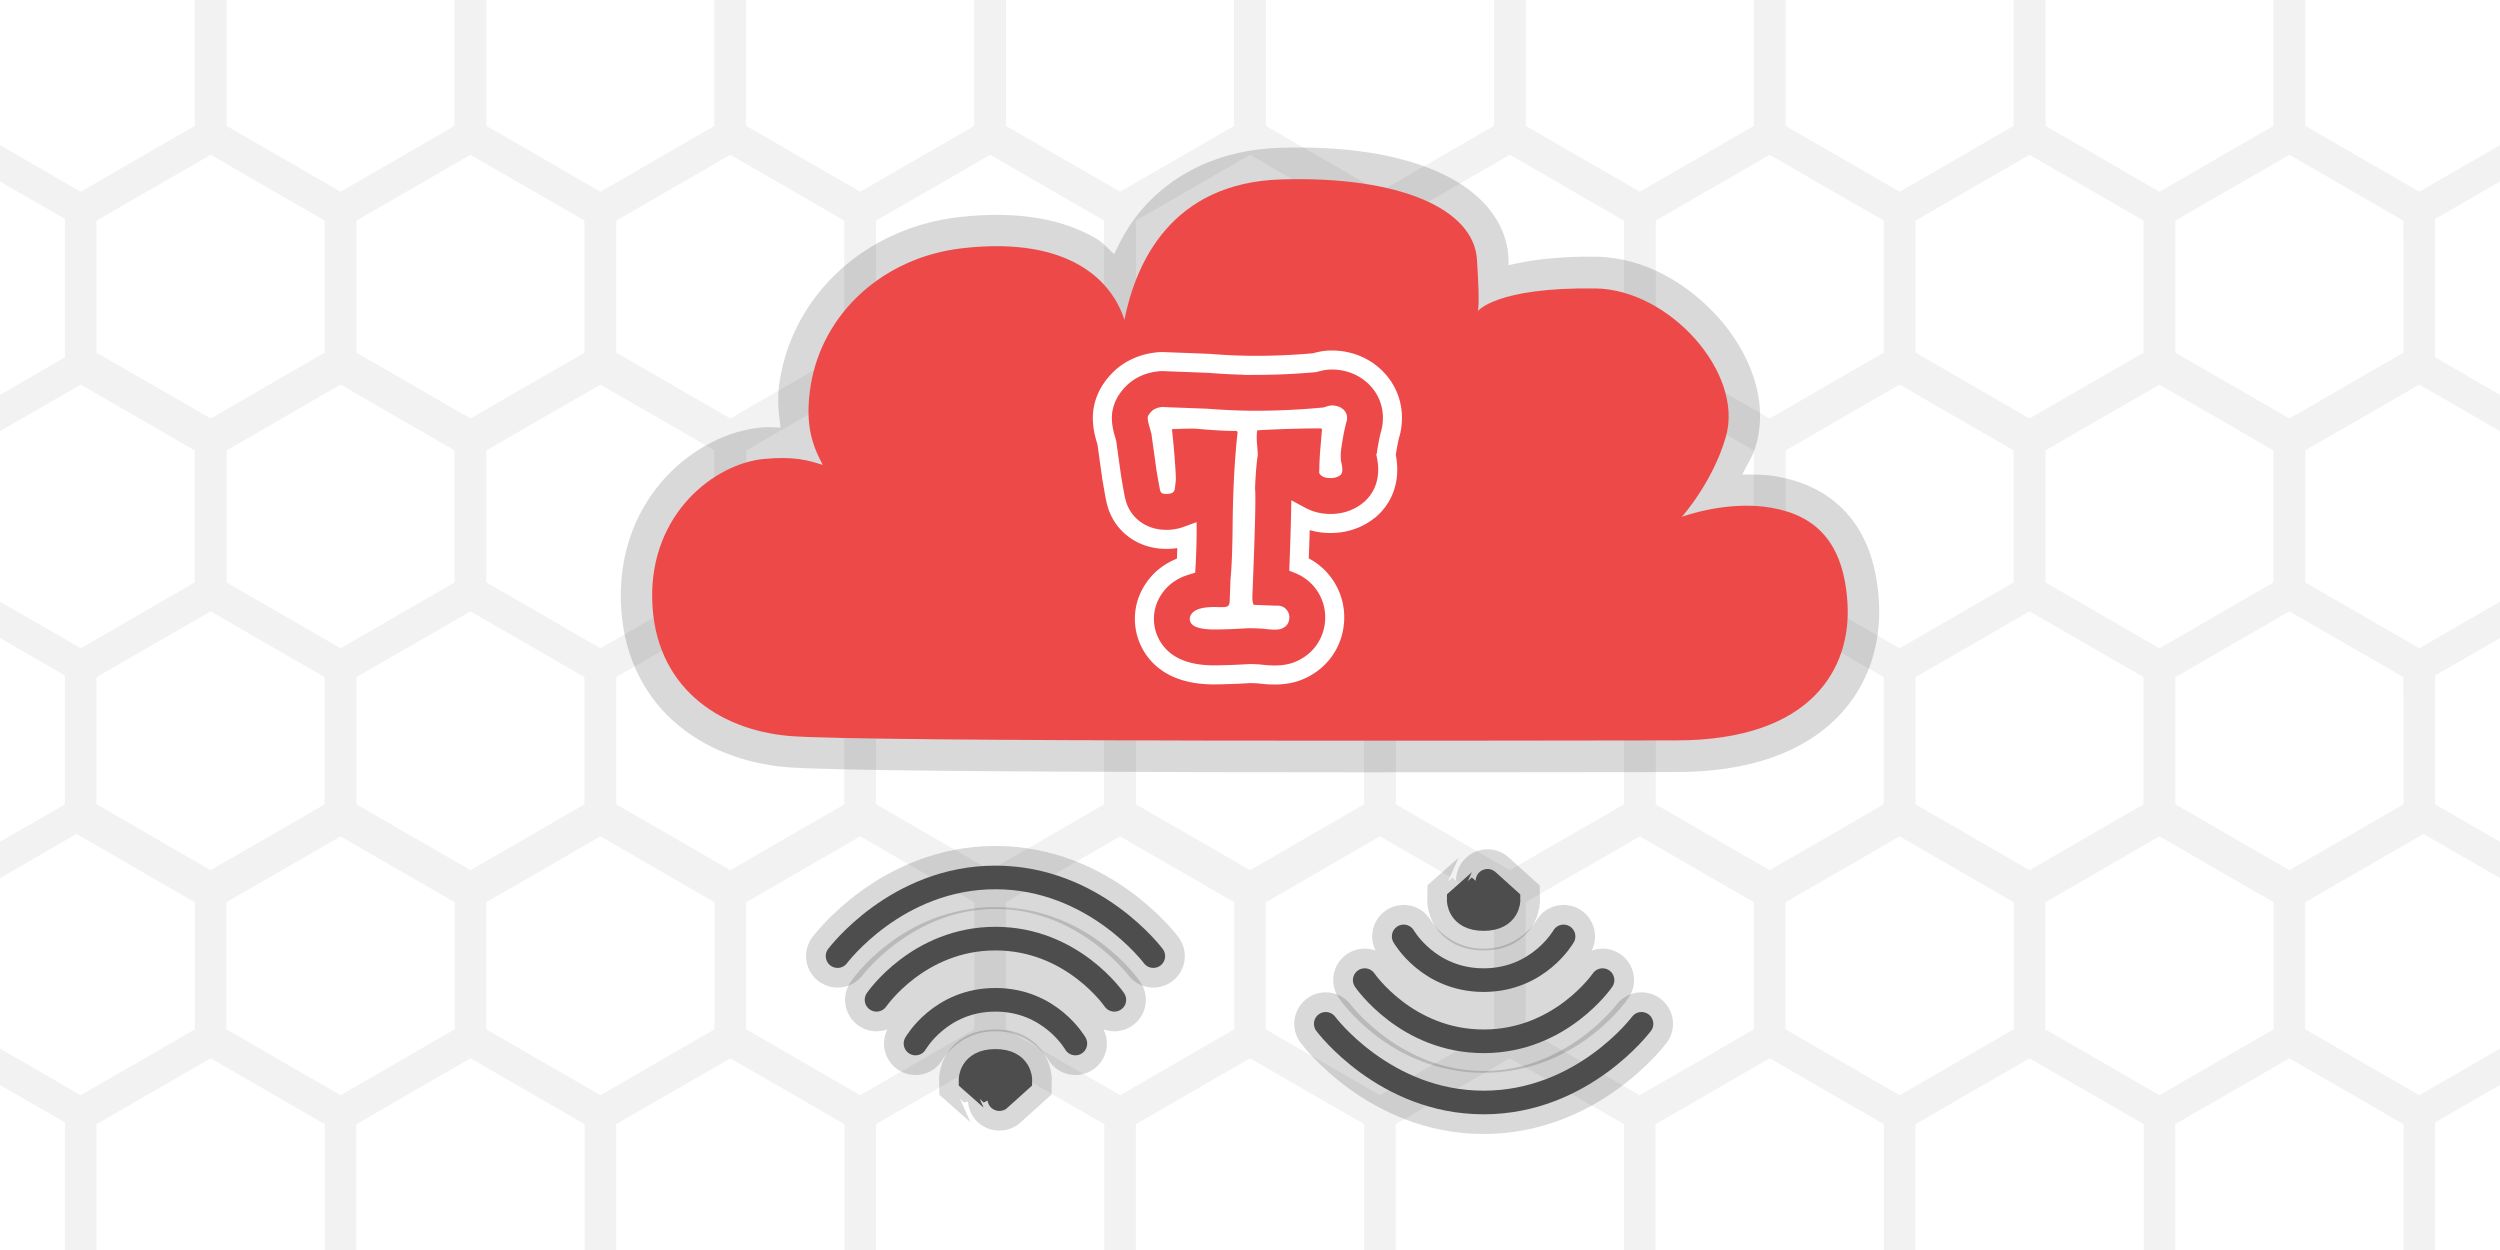 <svg xmlns="http://www.w3.org/2000/svg" xml:space="preserve" stroke-miterlimit="10" viewBox="0 0 158.75 79.375"><rect x="0" y="0" width="158.75" height="79.375" fill="#333333" stroke="none"/><clipPath id="a"><path d="M0 0h158.75v79.375H0z"/></clipPath><g clip-path="url(#a)"><path fill="#fff" d="M0 0h158.75v79.375H0V0Z"/><g fill="none" stroke="#f2f2f2" stroke-width="2"><path d="m5.125 13.328-8.25-4.763V-.96l8.25-4.763 8.25 4.763v9.526l-8.25 4.763ZM13.375 27.728l-8.25-4.763v-9.527l8.25-4.763 8.25 4.763v9.527l-8.25 4.763Z"/><path d="m21.625 13.328-8.25-4.763V-.96l8.25-4.763 8.25 4.763v9.526l-8.25 4.763ZM29.875 27.728l-8.25-4.763v-9.527l8.25-4.763 8.25 4.763v9.527l-8.25 4.763Z"/><path d="m38.125 13.328-8.25-4.763V-.96l8.25-4.763 8.25 4.763v9.526l-8.25 4.763ZM46.375 27.728l-8.25-4.763v-9.527l8.25-4.763 8.25 4.763v9.527l-8.25 4.763Z"/><path d="m54.625 13.328-8.25-4.763V-.96l8.25-4.763 8.25 4.763v9.526l-8.25 4.763ZM62.875 27.728l-8.25-4.763v-9.527l8.25-4.763 8.25 4.763v9.527l-8.25 4.763Z"/><path d="m71.125 13.328-8.25-4.763V-.96l8.25-4.763 8.25 4.763v9.526l-8.25 4.763ZM79.375 27.728l-8.25-4.763v-9.527l8.25-4.763 8.25 4.763v9.527l-8.25 4.763Z"/><path d="m87.625 13.328-8.25-4.763V-.96l8.25-4.763 8.25 4.763v9.526l-8.25 4.763ZM95.875 27.728l-8.25-4.763v-9.527l8.25-4.763 8.25 4.763v9.527l-8.25 4.763Z"/><path d="m104.125 13.328-8.25-4.763V-.96l8.25-4.763 8.25 4.763v9.526l-8.25 4.763ZM112.375 27.728l-8.25-4.763v-9.527l8.25-4.763 8.25 4.763v9.527l-8.25 4.763Z"/><path d="m120.625 13.328-8.25-4.763V-.96l8.25-4.763 8.25 4.763v9.526l-8.25 4.763ZM128.875 27.728l-8.25-4.763v-9.527l8.25-4.763 8.25 4.763v9.527l-8.25 4.763Z"/><path d="m137.125 13.328-8.25-4.763V-.96l8.25-4.763 8.25 4.763v9.526l-8.25 4.763ZM145.375 27.728l-8.25-4.763v-9.527l8.25-4.763 8.25 4.763v9.527l-8.25 4.763Z"/><path d="m153.625 13.328-8.25-4.763V-.96l8.25-4.763 8.25 4.763v9.526l-8.25 4.763ZM5.125 42.319l-8.25-4.764V28.03l8.25-4.763 8.25 4.763v9.526l-8.25 4.764ZM13.375 56.718l-8.25-4.763v-9.526l8.25-4.764 8.25 4.764v9.526l-8.25 4.763Z"/><path d="m21.625 42.319-8.25-4.764V28.03l8.25-4.763 8.25 4.763v9.526l-8.25 4.764ZM29.875 56.718l-8.25-4.763v-9.526l8.25-4.764 8.25 4.764v9.526l-8.25 4.763Z"/><path d="m38.125 42.319-8.25-4.764V28.03l8.25-4.763 8.25 4.763v9.526l-8.25 4.764ZM46.375 56.718l-8.25-4.763v-9.526l8.25-4.764 8.25 4.764v9.526l-8.25 4.763Z"/><path d="m54.625 42.319-8.25-4.764V28.03l8.25-4.763 8.25 4.763v9.526l-8.25 4.764ZM62.875 56.718l-8.25-4.763v-9.526l8.25-4.764 8.25 4.764v9.526l-8.25 4.763Z"/><path d="m71.125 42.319-8.25-4.764V28.03l8.25-4.763 8.25 4.763v9.526l-8.25 4.764ZM79.375 56.718l-8.25-4.763v-9.526l8.25-4.764 8.25 4.764v9.526l-8.25 4.763Z"/><path d="m87.625 42.319-8.25-4.764V28.03l8.25-4.763 8.25 4.763v9.526l-8.25 4.764ZM95.875 56.718l-8.25-4.763v-9.526l8.25-4.764 8.25 4.764v9.526l-8.25 4.763Z"/><path d="m104.125 42.319-8.25-4.764V28.03l8.25-4.763 8.25 4.763v9.526l-8.25 4.764ZM112.375 56.718l-8.25-4.763v-9.526l8.25-4.764 8.25 4.764v9.526l-8.25 4.763Z"/><path d="m120.625 42.319-8.25-4.764V28.03l8.25-4.763 8.25 4.763v9.526l-8.25 4.764ZM128.875 56.718l-8.25-4.763v-9.526l8.25-4.764 8.25 4.764v9.526l-8.25 4.763Z"/><path d="m137.125 42.319-8.25-4.764V28.03l8.25-4.763 8.25 4.763v9.526l-8.25 4.764ZM145.375 56.718l-8.25-4.763v-9.526l8.25-4.764 8.25 4.764v9.526l-8.25 4.763Z"/><path d="m153.625 42.319-8.25-4.764V28.03l8.25-4.763 8.25 4.763v9.526l-8.25 4.764ZM5.125 70.7l-8.25-4.763V56.41l8.25-4.763 8.25 4.763v9.527L5.125 70.7ZM13.375 85.1l-8.25-4.764V70.81l8.25-4.763 8.25 4.763v9.526l-8.25 4.763ZM21.625 70.7l-8.25-4.763V56.41l8.25-4.763 8.25 4.763v9.527l-8.25 4.763ZM29.875 85.1l-8.25-4.764V70.81l8.25-4.763 8.25 4.763v9.526l-8.25 4.763ZM38.125 70.7l-8.25-4.763V56.41l8.25-4.763 8.25 4.763v9.527l-8.25 4.763ZM46.375 85.1l-8.25-4.764V70.81l8.25-4.763 8.25 4.763v9.526l-8.25 4.763ZM54.625 70.7l-8.25-4.763V56.41l8.25-4.763 8.25 4.763v9.527l-8.25 4.763ZM62.875 85.1l-8.25-4.764V70.81l8.25-4.763 8.25 4.763v9.526l-8.25 4.763ZM71.125 70.7l-8.25-4.763V56.41l8.25-4.763 8.25 4.763v9.527l-8.25 4.763ZM79.375 85.1l-8.25-4.764V70.81l8.25-4.763 8.25 4.763v9.526l-8.25 4.763ZM87.625 70.7l-8.25-4.763V56.41l8.25-4.763 8.25 4.763v9.527l-8.25 4.763ZM95.875 85.1l-8.25-4.764V70.81l8.25-4.763 8.25 4.763v9.526l-8.25 4.763ZM104.125 70.7l-8.25-4.763V56.41l8.25-4.763 8.25 4.763v9.527l-8.25 4.763ZM112.375 85.1l-8.25-4.764V70.81l8.25-4.763 8.25 4.763v9.526l-8.25 4.763ZM120.625 70.7l-8.25-4.763V56.41l8.25-4.763 8.25 4.763v9.527l-8.25 4.763ZM128.875 85.1l-8.25-4.764V70.81l8.25-4.763 8.25 4.763v9.526l-8.25 4.763ZM137.125 70.7l-8.25-4.763V56.41l8.25-4.763 8.25 4.763v9.527l-8.25 4.763ZM145.375 85.1l-8.25-4.764V70.81l8.25-4.763 8.25 4.763v9.526l-8.25 4.763ZM153.625 70.7l-8.25-4.763V56.41l8.25-4.763 8.25 4.763v9.527l-8.25 4.763Z"/></g></g><path fill-opacity=".15" d="M81.314 9.383c-4.004.118-6.89 1.723-8.775 3.88-.797.912-1.325 1.89-1.792 2.876-.394-.343-.678-.721-1.175-1.01-2.077-1.209-4.923-1.772-8.682-1.342-5.869.67-10.481 4.851-11.375 10.365-.197 1.215-.066 2.111.054 3-.411-.006-.733-.054-1.219-.01-4.136.377-9.08 4.375-8.927 10.977.075 3.246 1.329 5.858 3.328 7.66 1.98 1.784 4.546 2.701 7.148 2.933 4.817.428 47.801.32 56.546.314 4.69-.003 8.048-1.29 10.19-3.436 2.14-2.146 2.811-4.915 2.679-7.33-.124-2.267-.733-4.15-1.945-5.56-1.218-1.417-2.869-2.157-4.577-2.449-.746-.127-1.471-.128-2.158-.117.3-.646.656-1.096.872-1.86.839-2.96-.481-5.956-2.366-8.083-1.915-2.16-4.717-3.847-7.791-3.89-2.517-.035-4.209.226-5.554.539-.013-.229.009-.233-.009-.5-.174-2.645-2.2-4.467-4.663-5.51-2.514-1.064-5.825-1.563-9.81-1.447Z"/><path fill="#ee4949" d="M81.376 11.392c-6.993.205-9.25 5.293-9.977 8.915-.751-2.37-3.371-5.335-10.287-4.545-5.057.578-8.892 4.147-9.632 8.71-.437 2.697.236 4.03.769 5.053-.95-.306-1.825-.557-3.71-.385-3.13.285-7.252 3.433-7.125 8.923.127 5.49 4.153 8.267 8.675 8.669 4.523.402 47.655.29 56.353.283 8.698-.006 11.095-4.668 10.877-8.645-.218-3.978-2.059-5.654-4.871-6.134-2.811-.48-5.648.582-5.648.582s1.98-2.217 2.797-5.1c1.145-4.043-3.594-9.337-8.284-9.402-6.338-.088-7.481 1.447-7.481 1.447s.164-.13-.046-3.296c-.209-3.165-4.823-5.297-12.41-5.075Z"/><path fill="#ee4949" stroke="#fff" stroke-width="1.209" d="M88.314 27.43c-.012.043-.022.088-.036.132-.046.163-.142.55-.253 1.309 0 .01 0 .02-.004.03.379 1.82-.417 2.887-.936 3.369a1.14 1.14 0 0 1-.107.092c-.506.426-1.383.926-2.66.876a3.9 3.9 0 0 1-1.733-.468c-.015.716-.045 1.7-.097 3.067a3.621 3.621 0 0 1 2.264 3.507c-.057 1.481-.96 2.736-2.357 3.273a1.75 1.75 0 0 1-.106.04c-.468.158-.99.224-1.597.2a7.475 7.475 0 0 1-.711-.06 8.864 8.864 0 0 0-.66-.023 41.64 41.64 0 0 1-2.13.08c-.018 0-.036.002-.058 0-.122.002-.24 0-.356-.005-1.667-.064-2.864-.64-3.56-1.707a3.377 3.377 0 0 1 .044-3.753c.006-.013.015-.023.023-.036.48-.695 1.162-1.177 2.032-1.443.03-.505.052-1.138.065-1.89a3.8 3.8 0 0 1-1.483.226c-1.458-.056-2.628-.969-2.997-2.302-.076-.27-.143-.664-.297-1.55a1.214 1.214 0 0 1-.015-.095l-.304-2.18c-.011-.048-.028-.103-.046-.167-.18-.581-.255-1.072-.237-1.543.023-.584.226-1.46 1.067-2.309.422-.43 1.183-.977 2.379-1.117.147-.018.297-.026.446-.02l2.896.111c1.044.087 2.091.13 3.138.126a42.364 42.364 0 0 0 3.541-.168 6.09 6.09 0 0 1 .43-.104c.145-.03.293-.049.44-.06 1.119-.058 2.146.304 2.928 1.026.97.9 1.362 2.22 1.047 3.535Z"/><path fill="#fff" d="M85.51 26.756c-.123.427-.237 1.006-.342 1.74-.046.367-.042.668.011.9.092.388.076.642-.052.76-.174.146-.408.214-.7.202-.338-.012-.557-.121-.656-.326.008-.619.038-1.199.09-1.74.056-.663.085-1.01.086-1.041-.016 0-.038-.018-.067-.05a75.8 75.8 0 0 0-4.041.123c-.037.153-.046.399-.029.738.043.48.064.758.06.834-.079.475-.137 1.18-.174 2.12.047.402.012 2.118-.104 5.15l-.066 1.684c-.01.261.022.447.094.558l1.414.054c.26-.02.466.05.62.209.154.159.227.346.218.561-.013.338-.183.57-.511.696-.203.069-.556.071-1.06.005-.36-.03-.722-.043-1.083-.04a35.42 35.42 0 0 1-2.08.08c-.83-.001-1.332-.136-1.506-.403-.116-.19-.11-.381.022-.577.228-.329.794-.476 1.701-.442.322.013.522-.006.602-.056.078-.051.121-.154.126-.307l.016-.39.038-1.012c.076-.78.122-1.944.135-3.493.023-2.224.128-4.176.317-5.857l-.067-.071c-.557.009-1.452-.04-2.684-.15a32.95 32.95 0 0 0-1.417.038c.146 1.405.228 2.461.248 3.17a8.996 8.996 0 0 1-.071.619c-.024.23-.22.338-.589.323-.2-.007-.312-.08-.337-.218-.015-.03-.091-.446-.23-1.245l-.307-2.207c.002-.06-.044-.253-.139-.577-.081-.262-.12-.463-.114-.6.004-.105.082-.236.234-.39.152-.154.375-.249.668-.284l.22.009.24.01 2.396.09c1.242.095 2.347.137 3.316.129a45.062 45.062 0 0 0 4.113-.211c.094-.043.234-.084.42-.122.34-.018.612.07.82.261.208.193.276.442.202.746Z"/><g fill="none" stroke="#000" stroke-opacity=".15" stroke-width="4"><path d="M61.626 68.593s-.027-1.227 1.584-1.227 1.584 1.227 1.584 1.227-1.584 1.434-1.584 1.415c0-.02-1.584-1.415-1.584-1.415Z"/><path stroke-linecap="round" d="M55.66 63.487s2.649-3.885 7.55-3.885c4.902 0 7.551 3.885 7.551 3.885M58.134 66.263s1.575-2.776 5.076-2.776c3.501 0 5.076 2.776 5.076 2.776"/><path stroke-linecap="round" d="M53.185 60.712s3.723-4.995 10.025-4.995c6.302 0 10.026 4.995 10.026 4.995"/></g><g fill="none" stroke="#000" stroke-opacity=".15" stroke-width="4"><path d="M92.626 57.132s-.027 1.227 1.584 1.227 1.584-1.227 1.584-1.227-1.584-1.434-1.584-1.415c0 .019-1.584 1.415-1.584 1.415Z"/><path stroke-linecap="round" d="M86.66 62.238s2.649 3.885 7.55 3.885c4.902 0 7.551-3.885 7.551-3.885M89.134 59.462s1.575 2.776 5.076 2.776c3.501 0 5.076-2.776 5.076-2.776"/><path stroke-linecap="round" d="M84.185 65.013s3.723 4.995 10.025 4.995c6.302 0 10.026-4.995 10.026-4.995"/></g><g stroke="#4d4d4d" stroke-width="1.5"><path fill="#4d4d4d" d="M61.626 68.593s-.027-1.227 1.584-1.227 1.584 1.227 1.584 1.227-1.584 1.434-1.584 1.415c0-.02-1.584-1.415-1.584-1.415Z"/><path fill="none" stroke-linecap="round" d="M55.66 63.487s2.649-3.885 7.55-3.885c4.902 0 7.551 3.885 7.551 3.885M58.134 66.263s1.575-2.776 5.076-2.776c3.501 0 5.076 2.776 5.076 2.776"/><path fill="none" stroke-linecap="round" d="M53.185 60.712s3.723-4.995 10.025-4.995c6.302 0 10.026 4.995 10.026 4.995"/></g><g stroke="#4d4d4d" stroke-width="1.5"><path fill="#4d4d4d" d="M92.626 57.132s-.027 1.227 1.584 1.227 1.584-1.227 1.584-1.227-1.584-1.434-1.584-1.415c0 .019-1.584 1.415-1.584 1.415Z"/><path fill="none" stroke-linecap="round" d="M86.66 62.238s2.649 3.885 7.55 3.885c4.902 0 7.551-3.885 7.551-3.885M89.134 59.462s1.575 2.776 5.076 2.776c3.501 0 5.076-2.776 5.076-2.776"/><path fill="none" stroke-linecap="round" d="M84.185 65.013s3.723 4.995 10.025 4.995c6.302 0 10.026-4.995 10.026-4.995"/></g></svg>